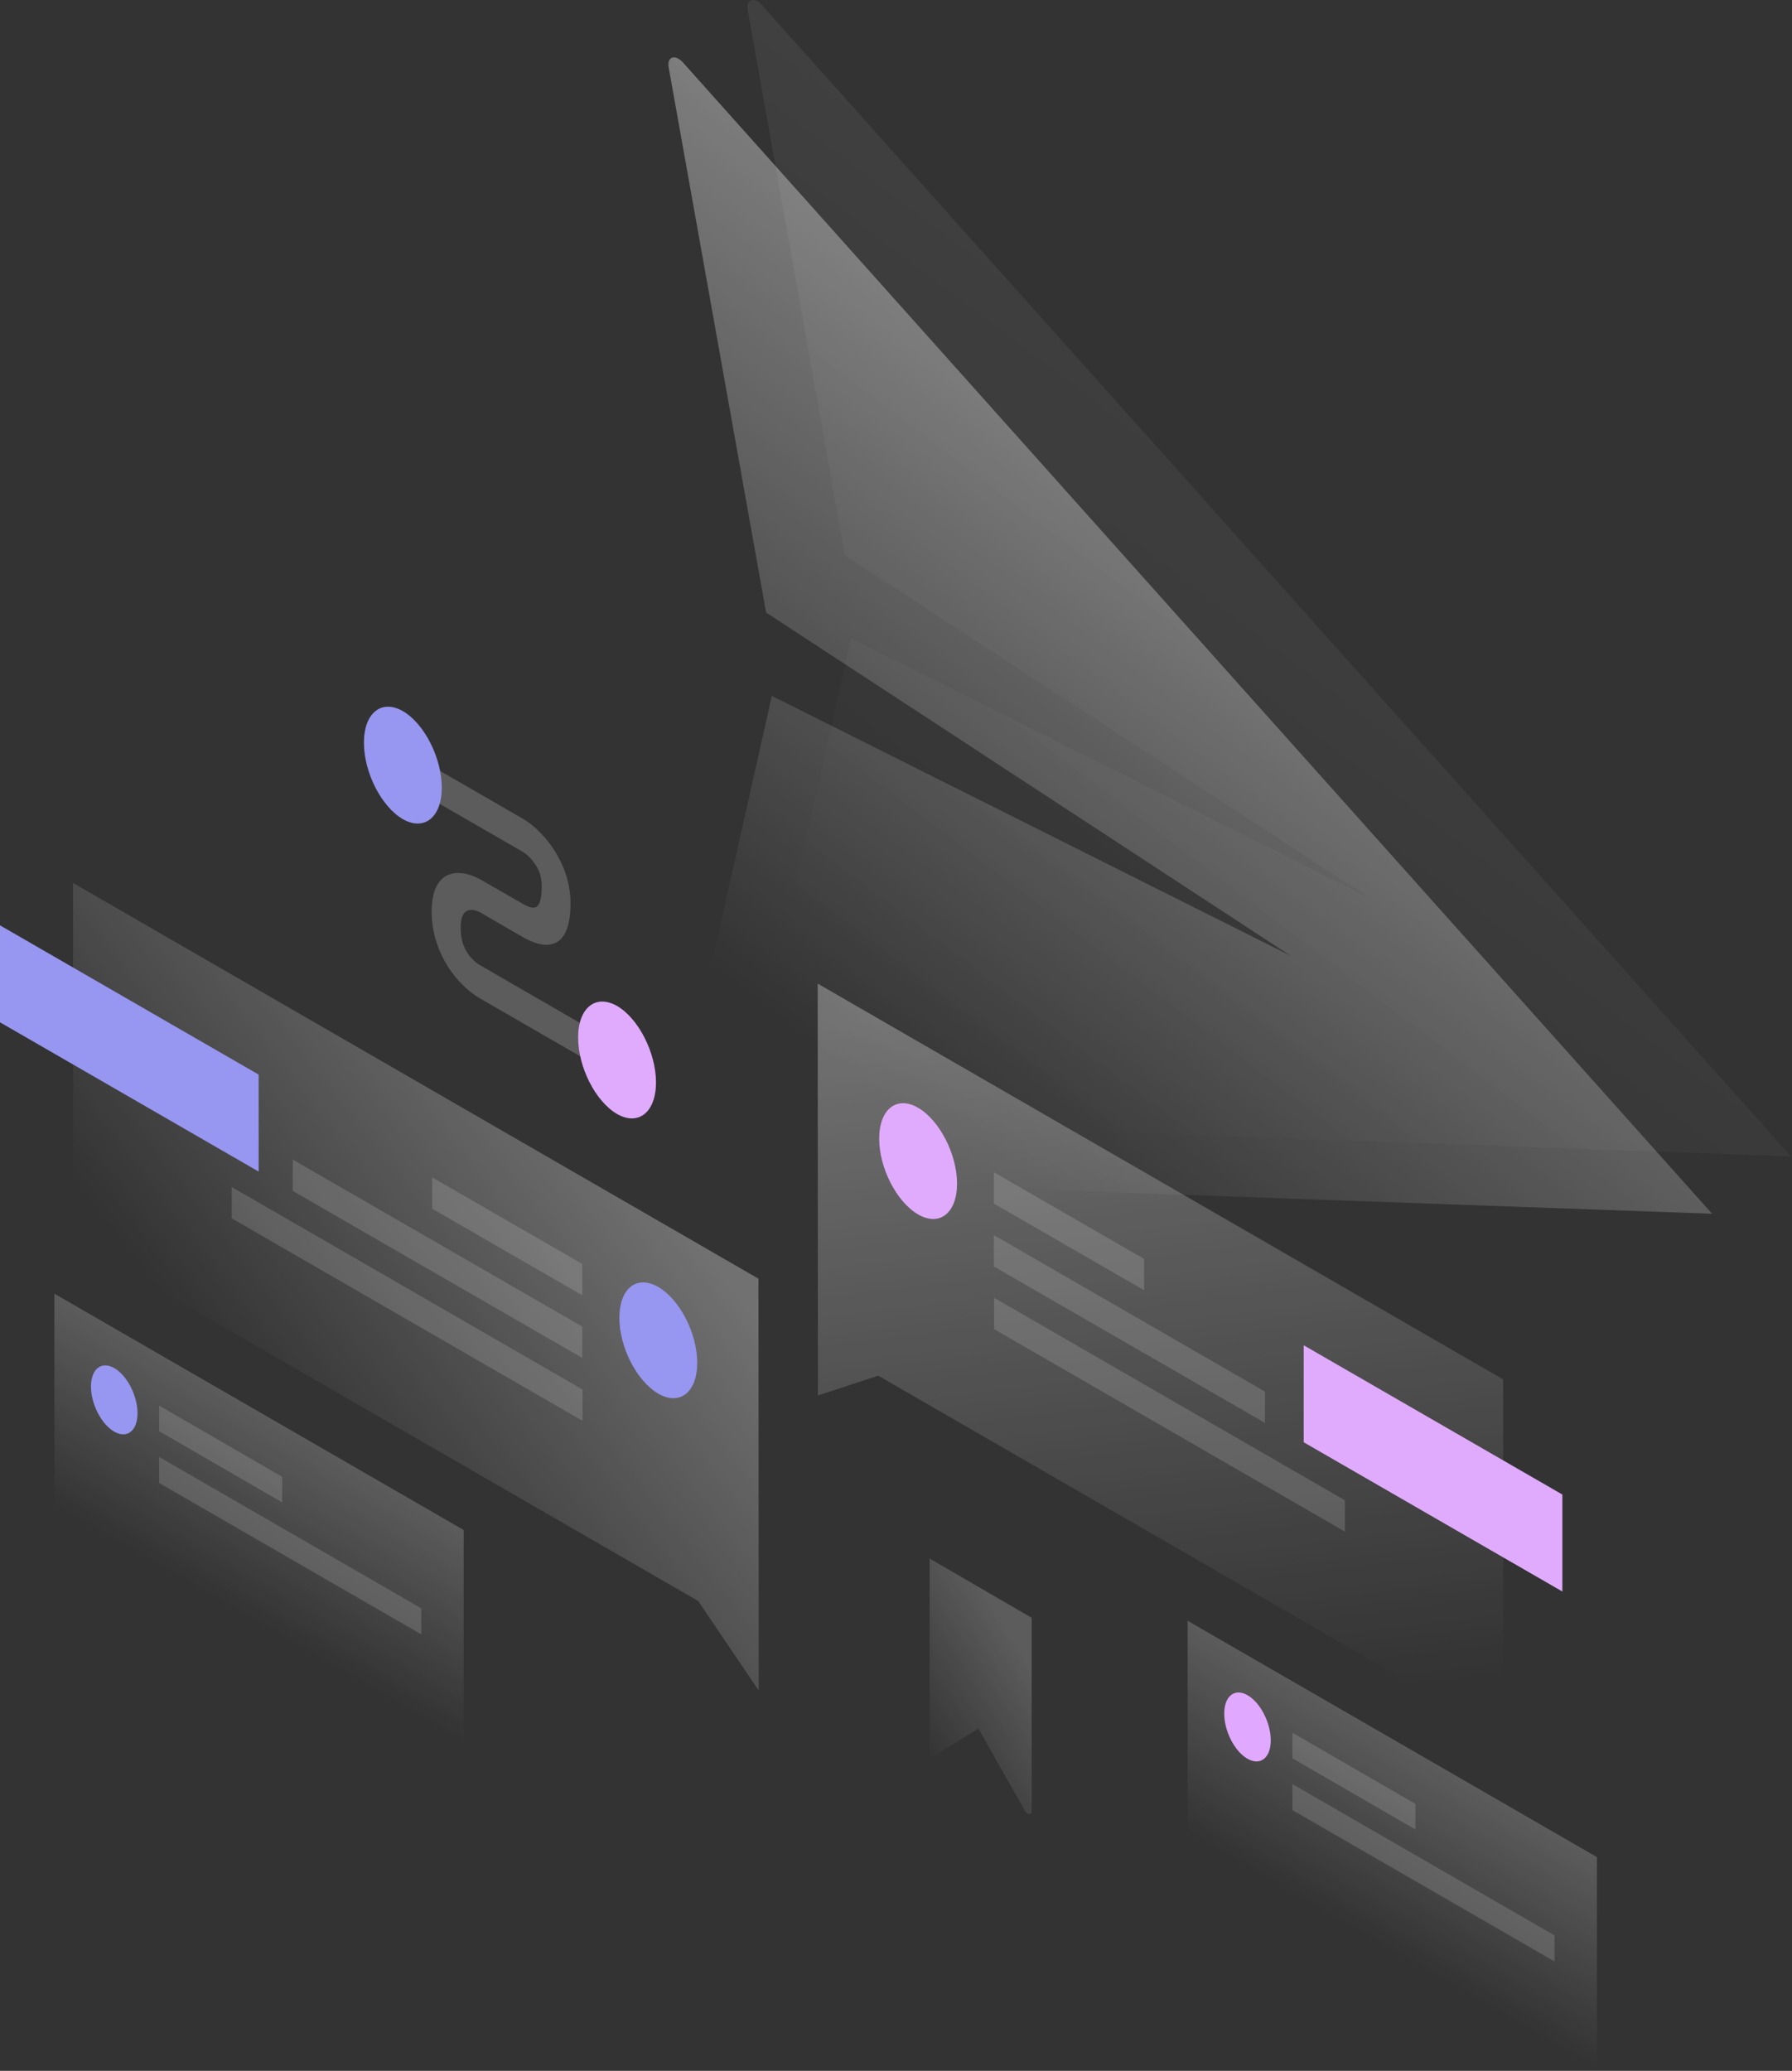 <svg width="778" height="899" viewBox="0 0 778 899" fill="none" xmlns="http://www.w3.org/2000/svg">
<rect x="0" y="0" width="778" height="899" fill="#333333" stroke="none"/>
<path opacity="0.07" d="M330.7 2.106L777.6 502.006L330.6 486.006C327.3 485.906 323.7 480.506 324.5 476.906L369.5 277.106L594.7 389.906L366.8 241.006L324.6 4.306C323.8 -0.294 327.4 -1.494 330.7 2.106Z" fill="url(#paint0_linear)"/>
<path opacity="0.4" d="M296.4 27.006L743.3 526.906L296.3 510.906C293 510.806 289.4 505.406 290.2 501.806L335.1 302.106L560.3 414.906L332.6 265.906L290.3 29.206C289.5 24.606 293.1 23.406 296.4 27.006Z" fill="url(#paint1_linear)"/>
<path opacity="0.3" d="M329.3 555.106L31.7 383.306L31.8 538.406L303.1 695.006L329.4 733.906L329.3 555.106Z" fill="url(#paint2_linear)"/>
<path d="M0 443.806V401.706L112.3 466.506V508.606L0 443.806Z" fill="#9796F0"/>
<path opacity="0.15" d="M252.8 548.705L187.6 511.105V524.705L252.8 562.305V548.705Z" fill="white"/>
<path opacity="0.15" d="M252.8 575.906L127.1 503.406V517.006L252.8 589.506V575.906Z" fill="white"/>
<path opacity="0.15" d="M252.9 603.206L100.6 515.306V528.906L252.9 616.806V603.206Z" fill="white"/>
<path d="M268.9 572.106C268.9 584.906 276.5 599.606 285.8 605.006C295.1 610.406 302.7 604.406 302.7 591.606C302.7 578.806 295.1 564.106 285.8 558.706C276.4 553.306 268.9 559.306 268.9 572.106Z" fill="#9796F0"/>
<path opacity="0.3" d="M355 427.006L652.6 598.806L652.7 753.906L381.3 597.206L355.1 605.806L355 427.006Z" fill="url(#paint3_linear)"/>
<path d="M566 626.106V584.006L678.3 648.806V690.906L566 626.106Z" fill="#E0ABFC"/>
<path opacity="0.15" d="M431.5 508.906L496.7 546.506V560.106L431.5 522.506V508.906Z" fill="white"/>
<path opacity="0.15" d="M431.5 536.206L549.2 604.106V617.706L431.5 549.806V536.206Z" fill="white"/>
<path opacity="0.15" d="M431.6 563.406L583.9 651.306V664.906L431.6 577.006V563.406Z" fill="white"/>
<path d="M415.5 513.806C415.5 526.606 407.9 532.606 398.6 527.206C389.3 521.806 381.7 507.106 381.7 494.306C381.7 481.506 389.3 475.506 398.6 480.906C407.9 486.306 415.5 501.106 415.5 513.806Z" fill="#E0ABFC"/>
<path opacity="0.2" d="M693.3 806.205L515.6 703.605V796.205L693.3 898.805V806.205Z" fill="url(#paint4_linear)"/>
<path opacity="0.15" d="M561.1 752.206L614.5 783.106V794.206L561.1 763.306V752.206Z" fill="white"/>
<path opacity="0.15" d="M561.1 774.506L674.9 840.206V851.506L561.1 785.806V774.506Z" fill="white"/>
<path d="M551.7 755.506C551.7 763.106 547.2 766.706 541.6 763.506C536 760.306 531.5 751.506 531.5 743.906C531.5 736.306 536 732.706 541.6 735.906C547.2 739.106 551.7 747.906 551.7 755.506Z" fill="#E1A8FF"/>
<path opacity="0.2" d="M201.3 664.205L23.6 561.605V654.205L201.3 756.805V664.205Z" fill="url(#paint5_linear)"/>
<path opacity="0.15" d="M69.1 610.206L122.5 641.106V652.206L69.1 621.306V610.206Z" fill="white"/>
<path opacity="0.15" d="M69.1 632.506L182.9 698.206V709.506L69.1 643.806V632.506Z" fill="white"/>
<path d="M59.7 613.506C59.7 621.106 55.2 624.706 49.6 621.506C44 618.306 39.5 609.506 39.5 601.906C39.5 594.306 44 590.706 49.6 593.906C55.2 597.106 59.7 605.906 59.7 613.506Z" fill="#9796F0"/>
<path opacity="0.2" d="M226.8 369.705L184 345.005V330.605L226.8 355.305C230.3 357.305 235.4 361.405 239.7 367.705C244.4 374.405 247.7 382.905 247.7 392.105C247.7 402.305 245.1 408.105 240.2 409.705C235.6 411.205 230.1 408.605 226.8 406.705L209.2 396.505L209.1 396.405C207.6 395.505 205.2 394.605 203.3 395.205C201.7 395.705 200 397.205 200 402.905C200 408.605 201.8 412.005 203.2 414.105C205 416.705 207.4 418.505 208.9 419.305L209.1 419.405L262.9 450.505V464.905L209.4 434.005C205.7 432.105 200.4 428.005 195.8 421.605C190.8 414.505 187.4 405.605 187.4 395.705C187.4 385.805 190.8 380.805 195.7 379.405C200.3 378.105 205.6 380.005 209.3 382.205L226.7 392.205C229.2 393.705 231.1 394.305 232.4 393.905C233.4 393.605 235.2 392.205 235.2 384.905C235.2 380.105 233.7 377.005 232.2 375.005C230.5 372.405 228.2 370.505 226.8 369.705Z" fill="white"/>
<path d="M191.8 341.906C191.8 354.806 184.2 360.906 174.9 355.606C165.6 350.206 158 335.406 158 322.406C158 309.506 165.6 303.406 174.9 308.706C184.2 314.106 191.8 329.006 191.8 341.906Z" fill="#9796F0"/>
<path d="M284.8 469.906C284.8 482.806 277.2 488.906 267.9 483.606C258.6 478.206 251 463.406 251 450.406C251 437.506 258.6 431.406 267.9 436.706C277.2 442.106 284.8 457.006 284.8 469.906Z" fill="#E0ABFC"/>
<path opacity="0.2" d="M403.6 676.605V760.905C403.6 761.805 404.5 762.805 405.1 762.505L424.8 750.405L444.9 786.005C446 787.905 447.9 788.105 447.9 786.305V702.305L403.6 676.605Z" fill="url(#paint6_linear)"/>
<defs>
<linearGradient id="paint0_linear" x1="610.238" y1="173.671" x2="406.593" y2="442.602" gradientUnits="userSpaceOnUse">
<stop stop-color="white"/>
<stop offset="1" stop-color="white" stop-opacity="0"/>
</linearGradient>
<linearGradient id="paint1_linear" x1="575.983" y1="198.581" x2="372.338" y2="467.512" gradientUnits="userSpaceOnUse">
<stop stop-color="white"/>
<stop offset="1" stop-color="white" stop-opacity="0"/>
</linearGradient>
<linearGradient id="paint2_linear" x1="264.425" y1="492.951" x2="110.774" y2="613.255" gradientUnits="userSpaceOnUse">
<stop stop-color="white"/>
<stop offset="1" stop-color="white" stop-opacity="0"/>
</linearGradient>
<linearGradient id="paint3_linear" x1="482.839" y1="432.002" x2="521.31" y2="744.034" gradientUnits="userSpaceOnUse">
<stop stop-color="white"/>
<stop offset="1" stop-color="white" stop-opacity="0"/>
</linearGradient>
<linearGradient id="paint4_linear" x1="624.482" y1="766.49" x2="584.398" y2="835.935" gradientUnits="userSpaceOnUse">
<stop stop-color="white"/>
<stop offset="1" stop-color="white" stop-opacity="0"/>
</linearGradient>
<linearGradient id="paint5_linear" x1="132.482" y1="624.488" x2="92.398" y2="693.934" gradientUnits="userSpaceOnUse">
<stop stop-color="white"/>
<stop offset="1" stop-color="white" stop-opacity="0"/>
</linearGradient>
<linearGradient id="paint6_linear" x1="444.907" y1="719.697" x2="394.486" y2="751.629" gradientUnits="userSpaceOnUse">
<stop stop-color="white"/>
<stop offset="1" stop-color="white" stop-opacity="0"/>
</linearGradient>
</defs>
</svg>
